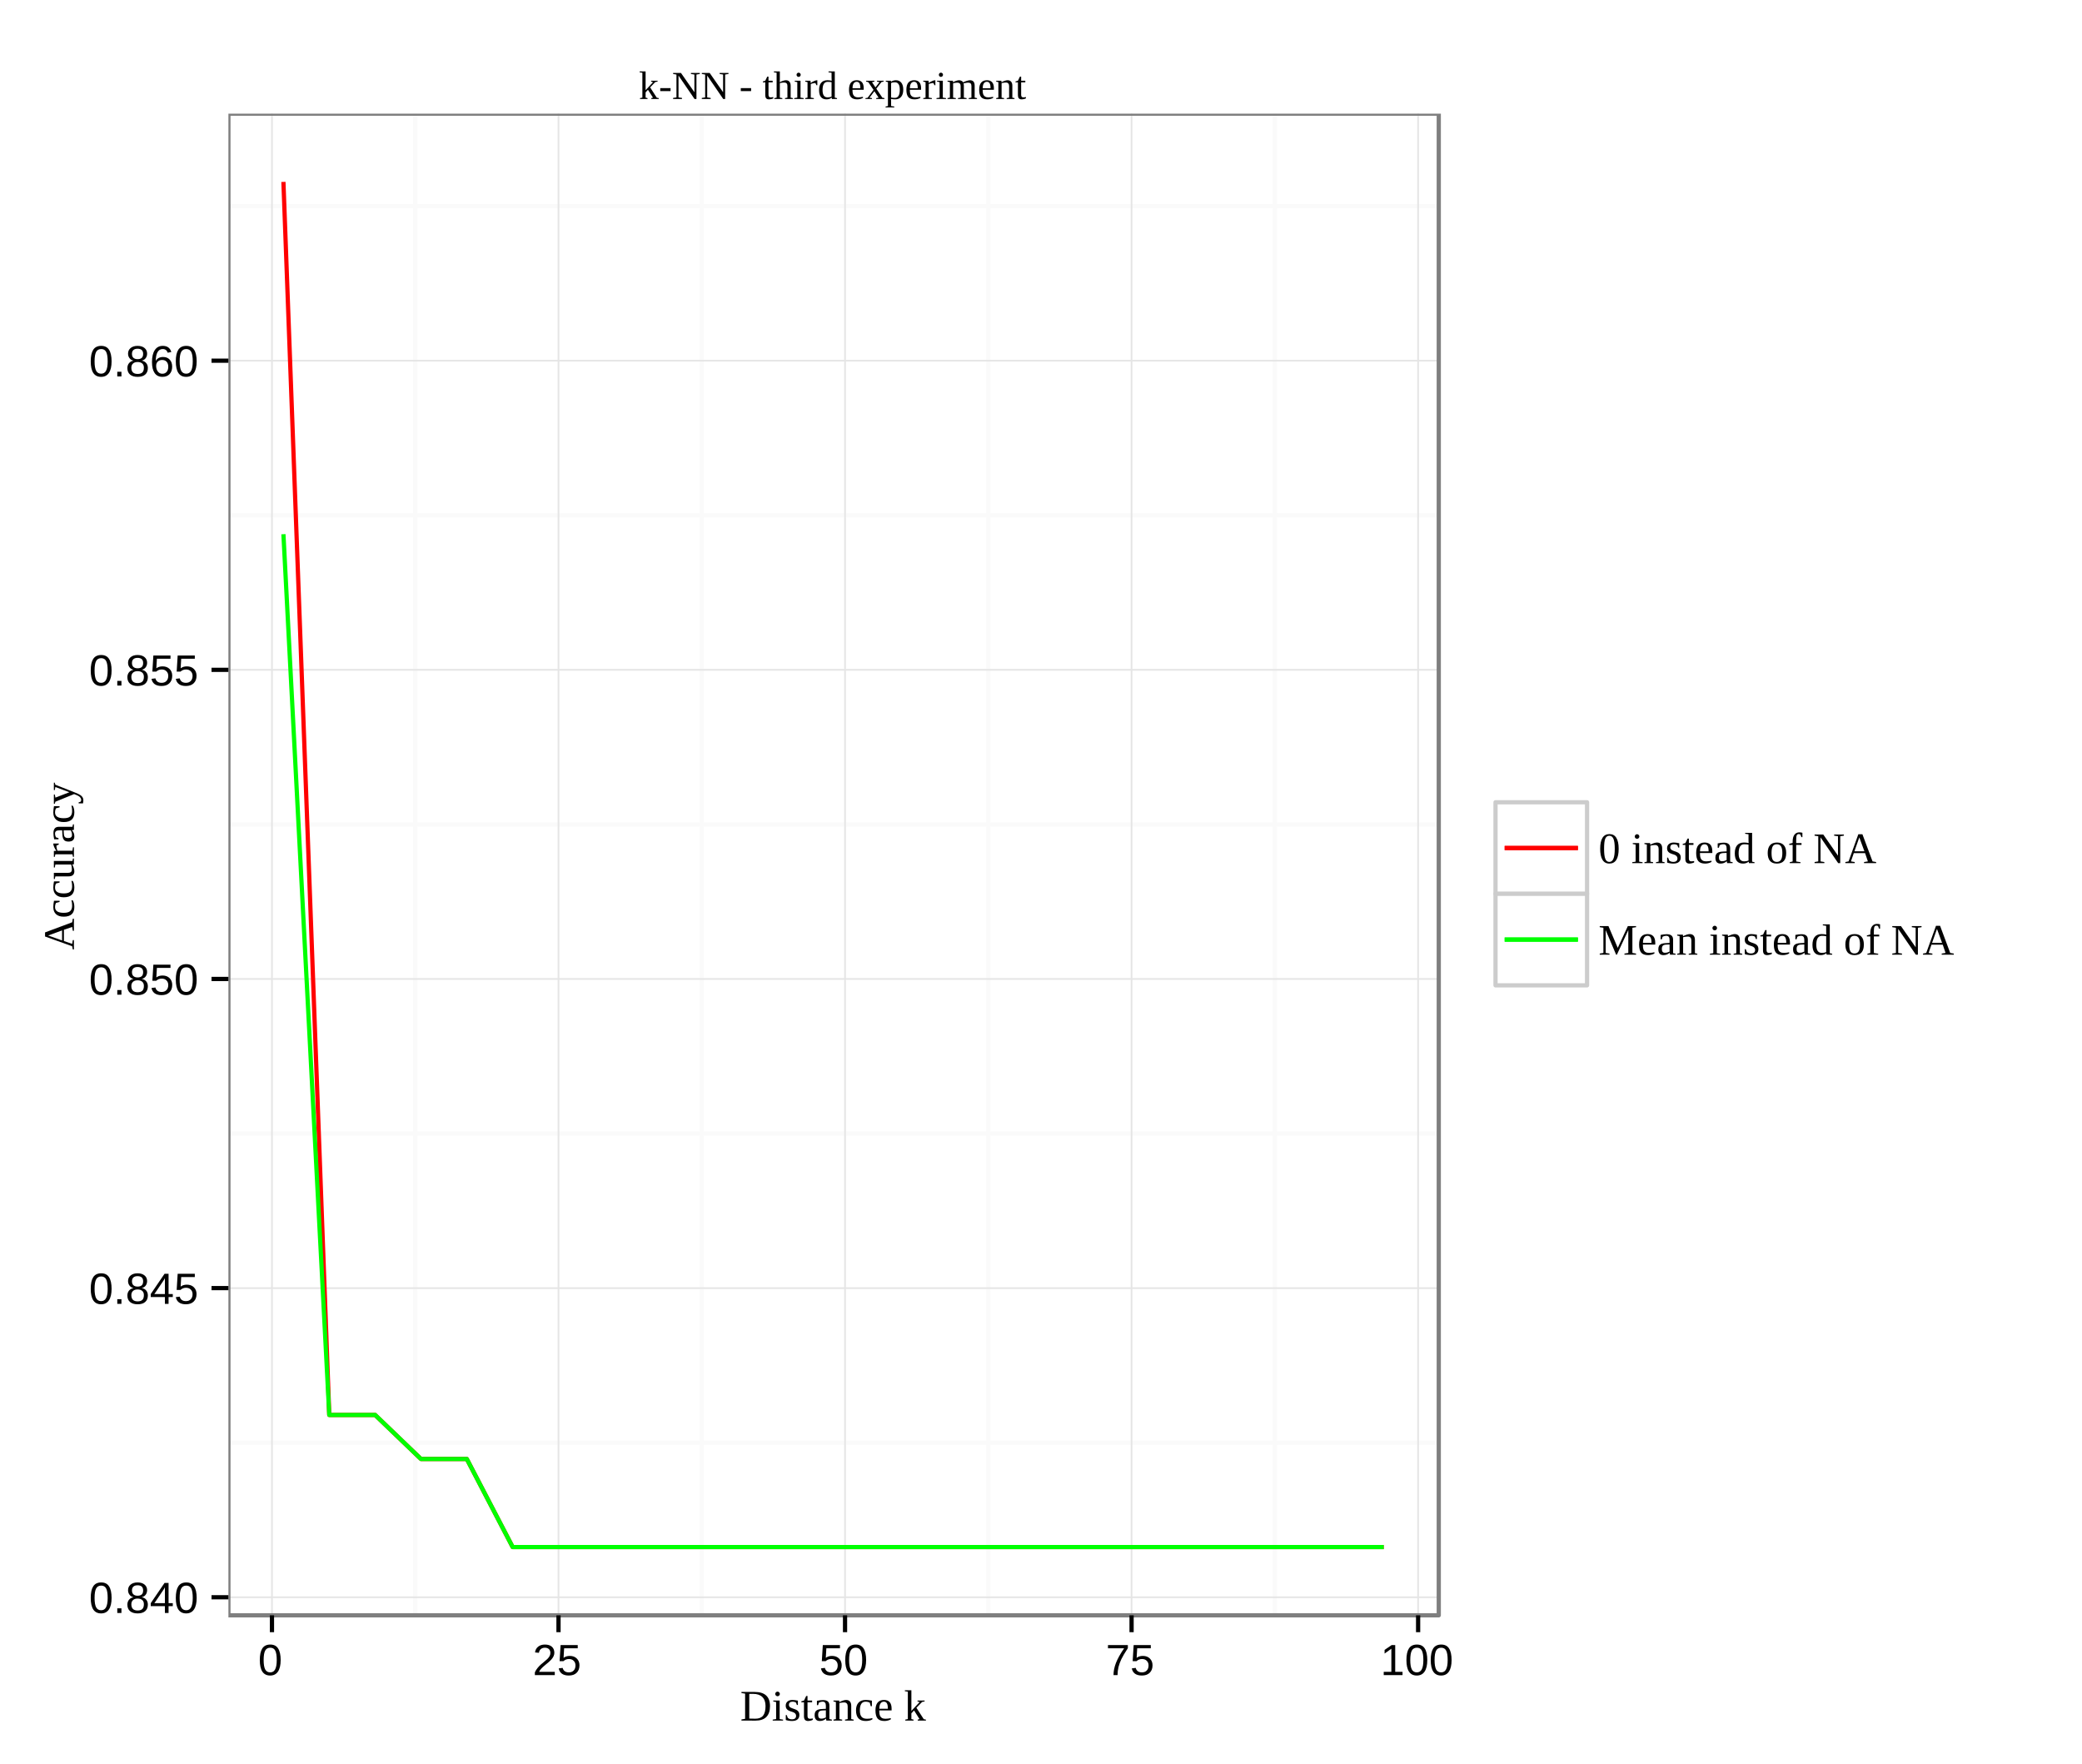 <?xml version="1.0" encoding="UTF-8"?>
<svg xmlns="http://www.w3.org/2000/svg" xmlns:xlink="http://www.w3.org/1999/xlink" width="524pt" height="444pt" viewBox="0 0 524 444" version="1.1">
<defs>
<g>
<symbol overflow="visible" id="glyph0-0">
<path style="stroke:none;" d="M 1.094 -7.562 L 7.141 -7.562 L 7.141 0 L 1.094 0 Z M 1.516 -7.156 L 1.516 -0.406 L 6.734 -0.406 L 6.734 -7.156 Z M 1.516 -7.156 "/>
</symbol>
<symbol overflow="visible" id="glyph0-1">
<path style="stroke:none;" d="M 5.688 -3.781 C 5.688 -2.52 5.461 -1.555 5.016 -0.891 C 4.566 -0.223 3.91 0.109 3.047 0.109 C 2.172 0.109 1.516 -0.219 1.078 -0.875 C 0.648 -1.539 0.438 -2.508 0.438 -3.781 C 0.438 -5.082 0.645 -6.055 1.062 -6.703 C 1.488 -7.359 2.16 -7.688 3.078 -7.688 C 3.973 -7.688 4.629 -7.359 5.047 -6.703 C 5.473 -6.047 5.688 -5.07 5.688 -3.781 Z M 4.703 -3.781 C 4.703 -4.875 4.578 -5.664 4.328 -6.156 C 4.078 -6.645 3.66 -6.891 3.078 -6.891 C 2.484 -6.891 2.055 -6.648 1.797 -6.172 C 1.535 -5.691 1.406 -4.895 1.406 -3.781 C 1.406 -2.707 1.535 -1.922 1.797 -1.422 C 2.066 -0.93 2.488 -0.688 3.062 -0.688 C 3.625 -0.688 4.035 -0.938 4.297 -1.438 C 4.566 -1.945 4.703 -2.727 4.703 -3.781 Z M 4.703 -3.781 "/>
</symbol>
<symbol overflow="visible" id="glyph0-2">
<path style="stroke:none;" d="M 1 0 L 1 -1.172 L 2.047 -1.172 L 2.047 0 Z M 1 0 "/>
</symbol>
<symbol overflow="visible" id="glyph0-3">
<path style="stroke:none;" d="M 5.641 -2.109 C 5.641 -1.41 5.414 -0.863 4.969 -0.469 C 4.531 -0.082 3.895 0.109 3.062 0.109 C 2.25 0.109 1.613 -0.082 1.156 -0.469 C 0.707 -0.852 0.484 -1.395 0.484 -2.094 C 0.484 -2.594 0.625 -3.008 0.906 -3.344 C 1.188 -3.676 1.547 -3.879 1.984 -3.953 L 1.984 -3.984 C 1.578 -4.078 1.254 -4.285 1.016 -4.609 C 0.773 -4.93 0.656 -5.305 0.656 -5.734 C 0.656 -6.316 0.867 -6.785 1.297 -7.141 C 1.734 -7.504 2.316 -7.688 3.047 -7.688 C 3.785 -7.688 4.367 -7.508 4.797 -7.156 C 5.234 -6.801 5.453 -6.328 5.453 -5.734 C 5.453 -5.297 5.332 -4.914 5.094 -4.594 C 4.852 -4.27 4.523 -4.066 4.109 -3.984 L 4.109 -3.969 C 4.586 -3.883 4.961 -3.676 5.234 -3.344 C 5.504 -3.02 5.641 -2.609 5.641 -2.109 Z M 4.453 -5.672 C 4.453 -6.535 3.984 -6.969 3.047 -6.969 C 2.586 -6.969 2.238 -6.859 2 -6.641 C 1.758 -6.422 1.641 -6.098 1.641 -5.672 C 1.641 -5.242 1.758 -4.914 2 -4.688 C 2.25 -4.457 2.598 -4.344 3.047 -4.344 C 3.504 -4.344 3.852 -4.445 4.094 -4.656 C 4.332 -4.863 4.453 -5.203 4.453 -5.672 Z M 4.641 -2.203 C 4.641 -2.672 4.5 -3.023 4.219 -3.266 C 3.938 -3.504 3.547 -3.625 3.047 -3.625 C 2.547 -3.625 2.16 -3.492 1.891 -3.234 C 1.617 -2.984 1.484 -2.633 1.484 -2.188 C 1.484 -1.145 2.016 -0.625 3.078 -0.625 C 3.598 -0.625 3.988 -0.75 4.25 -1 C 4.508 -1.25 4.641 -1.648 4.641 -2.203 Z M 4.641 -2.203 "/>
</symbol>
<symbol overflow="visible" id="glyph0-4">
<path style="stroke:none;" d="M 4.734 -1.719 L 4.734 0 L 3.812 0 L 3.812 -1.719 L 0.25 -1.719 L 0.25 -2.469 L 3.719 -7.562 L 4.734 -7.562 L 4.734 -2.469 L 5.797 -2.469 L 5.797 -1.719 Z M 3.812 -6.484 C 3.812 -6.461 3.766 -6.363 3.672 -6.188 C 3.578 -6.02 3.504 -5.906 3.453 -5.844 L 1.516 -2.984 L 1.234 -2.578 L 1.141 -2.469 L 3.812 -2.469 Z M 3.812 -6.484 "/>
</symbol>
<symbol overflow="visible" id="glyph0-5">
<path style="stroke:none;" d="M 5.656 -2.469 C 5.656 -1.664 5.414 -1.035 4.938 -0.578 C 4.469 -0.117 3.812 0.109 2.969 0.109 C 2.258 0.109 1.688 -0.039 1.25 -0.344 C 0.82 -0.656 0.551 -1.102 0.438 -1.688 L 1.422 -1.812 C 1.617 -1.062 2.141 -0.688 2.984 -0.688 C 3.504 -0.688 3.91 -0.844 4.203 -1.156 C 4.504 -1.469 4.656 -1.895 4.656 -2.438 C 4.656 -2.914 4.504 -3.301 4.203 -3.594 C 3.91 -3.895 3.516 -4.047 3.016 -4.047 C 2.754 -4.047 2.508 -4.004 2.281 -3.922 C 2.051 -3.836 1.828 -3.695 1.609 -3.5 L 0.656 -3.5 L 0.906 -7.562 L 5.219 -7.562 L 5.219 -6.75 L 1.797 -6.75 L 1.656 -4.344 C 2.07 -4.664 2.594 -4.828 3.219 -4.828 C 3.957 -4.828 4.547 -4.609 4.984 -4.172 C 5.43 -3.734 5.656 -3.164 5.656 -2.469 Z M 5.656 -2.469 "/>
</symbol>
<symbol overflow="visible" id="glyph0-6">
<path style="stroke:none;" d="M 5.641 -2.469 C 5.641 -1.676 5.422 -1.047 4.984 -0.578 C 4.547 -0.117 3.945 0.109 3.188 0.109 C 2.332 0.109 1.68 -0.207 1.234 -0.844 C 0.785 -1.477 0.562 -2.398 0.562 -3.609 C 0.562 -4.922 0.797 -5.926 1.266 -6.625 C 1.734 -7.332 2.398 -7.688 3.266 -7.688 C 4.41 -7.688 5.129 -7.172 5.422 -6.141 L 4.5 -5.969 C 4.312 -6.582 3.895 -6.891 3.25 -6.891 C 2.695 -6.891 2.27 -6.633 1.969 -6.125 C 1.664 -5.613 1.516 -4.867 1.516 -3.891 C 1.691 -4.223 1.938 -4.473 2.25 -4.641 C 2.57 -4.805 2.941 -4.891 3.359 -4.891 C 4.055 -4.891 4.609 -4.672 5.016 -4.234 C 5.43 -3.797 5.641 -3.207 5.641 -2.469 Z M 4.656 -2.438 C 4.656 -2.977 4.52 -3.395 4.25 -3.688 C 3.977 -3.988 3.602 -4.141 3.125 -4.141 C 2.676 -4.141 2.312 -4.008 2.031 -3.75 C 1.75 -3.488 1.609 -3.129 1.609 -2.672 C 1.609 -2.078 1.754 -1.594 2.047 -1.219 C 2.336 -0.852 2.707 -0.672 3.156 -0.672 C 3.625 -0.672 3.988 -0.828 4.25 -1.141 C 4.52 -1.453 4.656 -1.883 4.656 -2.438 Z M 4.656 -2.438 "/>
</symbol>
<symbol overflow="visible" id="glyph0-7">
<path style="stroke:none;" d="M 0.547 0 L 0.547 -0.688 C 0.734 -1.102 0.957 -1.469 1.219 -1.781 C 1.477 -2.102 1.754 -2.395 2.047 -2.656 C 2.336 -2.914 2.625 -3.156 2.906 -3.375 C 3.195 -3.602 3.457 -3.828 3.688 -4.047 C 3.914 -4.273 4.098 -4.508 4.234 -4.75 C 4.379 -4.988 4.453 -5.266 4.453 -5.578 C 4.453 -5.992 4.328 -6.316 4.078 -6.547 C 3.836 -6.773 3.504 -6.891 3.078 -6.891 C 2.66 -6.891 2.316 -6.773 2.047 -6.547 C 1.785 -6.328 1.629 -6.016 1.578 -5.609 L 0.594 -5.703 C 0.664 -6.305 0.922 -6.785 1.359 -7.141 C 1.805 -7.504 2.379 -7.688 3.078 -7.688 C 3.836 -7.688 4.422 -7.504 4.828 -7.141 C 5.242 -6.773 5.453 -6.266 5.453 -5.609 C 5.453 -5.316 5.383 -5.023 5.25 -4.734 C 5.113 -4.441 4.91 -4.148 4.641 -3.859 C 4.379 -3.566 3.875 -3.117 3.125 -2.516 C 2.719 -2.18 2.391 -1.879 2.141 -1.609 C 1.898 -1.336 1.723 -1.078 1.609 -0.828 L 5.562 -0.828 L 5.562 0 Z M 0.547 0 "/>
</symbol>
<symbol overflow="visible" id="glyph0-8">
<path style="stroke:none;" d="M 5.562 -6.781 C 4.789 -5.602 4.242 -4.676 3.922 -4 C 3.609 -3.332 3.367 -2.672 3.203 -2.016 C 3.047 -1.367 2.969 -0.695 2.969 0 L 1.953 0 C 1.953 -0.969 2.156 -1.984 2.562 -3.047 C 2.977 -4.117 3.664 -5.352 4.625 -6.75 L 0.562 -6.75 L 0.562 -7.562 L 5.562 -7.562 Z M 5.562 -6.781 "/>
</symbol>
<symbol overflow="visible" id="glyph0-9">
<path style="stroke:none;" d="M 0.844 0 L 0.844 -0.828 L 2.766 -0.828 L 2.766 -6.641 L 1.062 -5.422 L 1.062 -6.344 L 2.844 -7.562 L 3.734 -7.562 L 3.734 -0.828 L 5.578 -0.828 L 5.578 0 Z M 0.844 0 "/>
</symbol>
<symbol overflow="visible" id="glyph1-0">
<path style="stroke:none;" d=""/>
</symbol>
<symbol overflow="visible" id="glyph1-1">
<path style="stroke:none;" d="M 6.375 -3.656 C 6.375 -4.656 6.102 -5.414 5.562 -5.938 C 5.02 -6.457 4.25 -6.719 3.25 -6.719 L 2.281 -6.719 L 2.281 -0.5 C 2.707 -0.477 3.219 -0.469 3.812 -0.469 C 4.688 -0.469 5.332 -0.723 5.75 -1.234 C 6.164 -1.754 6.375 -2.562 6.375 -3.656 Z M 3.594 -7.203 C 4.914 -7.203 5.895 -6.906 6.531 -6.312 C 7.176 -5.719 7.5 -4.828 7.5 -3.641 C 7.5 -2.441 7.191 -1.531 6.578 -0.906 C 5.961 -0.289 5.039 0.016 3.812 0.016 L 1.234 0 L 0.312 0 L 0.312 -0.281 L 1.234 -0.438 L 1.234 -6.781 L 0.312 -6.922 L 0.312 -7.203 Z M 3.594 -7.203 "/>
</symbol>
<symbol overflow="visible" id="glyph1-2">
<path style="stroke:none;" d="M 2.031 -6.703 C 2.031 -6.547 1.973 -6.41 1.859 -6.297 C 1.742 -6.18 1.609 -6.125 1.453 -6.125 C 1.297 -6.125 1.16 -6.18 1.047 -6.297 C 0.93 -6.41 0.875 -6.547 0.875 -6.703 C 0.875 -6.859 0.93 -6.992 1.047 -7.109 C 1.16 -7.223 1.297 -7.281 1.453 -7.281 C 1.609 -7.281 1.742 -7.223 1.859 -7.109 C 1.973 -6.992 2.031 -6.859 2.031 -6.703 Z M 1.984 -0.375 L 2.844 -0.234 L 2.844 0 L 0.234 0 L 0.234 -0.234 L 1.094 -0.375 L 1.094 -4.672 L 0.375 -4.812 L 0.375 -5.047 L 1.984 -5.047 Z M 1.984 -0.375 "/>
</symbol>
<symbol overflow="visible" id="glyph1-3">
<path style="stroke:none;" d="M 3.891 -1.422 C 3.891 -0.922 3.727 -0.539 3.406 -0.281 C 3.094 -0.02 2.625 0.109 2 0.109 C 1.75 0.109 1.473 0.082 1.172 0.031 C 0.867 -0.02 0.633 -0.078 0.469 -0.141 L 0.469 -1.391 L 0.703 -1.391 L 0.969 -0.688 C 1.238 -0.438 1.586 -0.312 2.016 -0.312 C 2.711 -0.312 3.062 -0.609 3.062 -1.203 C 3.062 -1.641 2.785 -1.953 2.234 -2.141 L 1.75 -2.297 C 1.395 -2.41 1.133 -2.531 0.969 -2.656 C 0.801 -2.781 0.672 -2.93 0.578 -3.109 C 0.492 -3.285 0.453 -3.5 0.453 -3.75 C 0.453 -4.195 0.602 -4.547 0.906 -4.797 C 1.207 -5.055 1.613 -5.188 2.125 -5.188 C 2.5 -5.188 2.961 -5.129 3.516 -5.016 L 3.516 -3.922 L 3.266 -3.922 L 3.047 -4.5 C 2.848 -4.664 2.547 -4.75 2.141 -4.75 C 1.848 -4.75 1.625 -4.676 1.469 -4.531 C 1.32 -4.395 1.25 -4.203 1.25 -3.953 C 1.25 -3.754 1.316 -3.582 1.453 -3.438 C 1.598 -3.301 1.805 -3.188 2.078 -3.094 C 2.609 -2.914 2.953 -2.785 3.109 -2.703 C 3.273 -2.617 3.414 -2.516 3.531 -2.391 C 3.645 -2.273 3.734 -2.141 3.797 -1.984 C 3.859 -1.828 3.891 -1.641 3.891 -1.422 Z M 3.891 -1.422 "/>
</symbol>
<symbol overflow="visible" id="glyph1-4">
<path style="stroke:none;" d="M 1.797 0.109 C 1.453 0.109 1.191 0.008 1.016 -0.188 C 0.848 -0.395 0.766 -0.688 0.766 -1.062 L 0.766 -4.594 L 0.109 -4.594 L 0.109 -4.844 L 0.781 -5.047 L 1.328 -6.188 L 1.656 -6.188 L 1.656 -5.047 L 2.812 -5.047 L 2.812 -4.594 L 1.656 -4.594 L 1.656 -1.156 C 1.656 -0.926 1.707 -0.75 1.812 -0.625 C 1.926 -0.508 2.066 -0.453 2.234 -0.453 C 2.441 -0.453 2.691 -0.477 2.984 -0.531 L 2.984 -0.188 C 2.859 -0.102 2.676 -0.035 2.438 0.016 C 2.207 0.078 1.992 0.109 1.797 0.109 Z M 1.797 0.109 "/>
</symbol>
<symbol overflow="visible" id="glyph1-5">
<path style="stroke:none;" d="M 2.5 -5.156 C 3.051 -5.156 3.457 -5.039 3.719 -4.812 C 3.977 -4.594 4.109 -4.25 4.109 -3.781 L 4.109 -0.375 L 4.734 -0.234 L 4.734 0 L 3.344 0 L 3.25 -0.5 C 2.832 -0.094 2.312 0.109 1.688 0.109 C 0.82 0.109 0.391 -0.391 0.391 -1.391 C 0.391 -1.734 0.453 -2.016 0.578 -2.234 C 0.711 -2.453 0.922 -2.617 1.203 -2.734 C 1.492 -2.848 1.91 -2.91 2.453 -2.922 L 3.219 -2.953 L 3.219 -3.734 C 3.219 -4.086 3.148 -4.344 3.016 -4.5 C 2.891 -4.664 2.695 -4.75 2.438 -4.75 C 2.07 -4.75 1.742 -4.664 1.453 -4.5 L 1.266 -3.875 L 0.969 -3.875 L 0.969 -4.969 C 1.551 -5.094 2.062 -5.156 2.5 -5.156 Z M 3.219 -2.578 L 2.516 -2.547 C 2.023 -2.535 1.695 -2.441 1.531 -2.266 C 1.363 -2.098 1.281 -1.816 1.281 -1.422 C 1.281 -0.797 1.535 -0.484 2.047 -0.484 C 2.285 -0.484 2.492 -0.508 2.672 -0.562 C 2.848 -0.625 3.031 -0.695 3.219 -0.781 Z M 3.219 -2.578 "/>
</symbol>
<symbol overflow="visible" id="glyph1-6">
<path style="stroke:none;" d="M 1.734 -4.641 C 2.016 -4.797 2.312 -4.926 2.625 -5.031 C 2.938 -5.133 3.195 -5.188 3.406 -5.188 C 3.844 -5.188 4.172 -5.055 4.391 -4.797 C 4.609 -4.547 4.719 -4.18 4.719 -3.703 L 4.719 -0.375 L 5.328 -0.234 L 5.328 0 L 3.156 0 L 3.156 -0.234 L 3.828 -0.375 L 3.828 -3.594 C 3.828 -3.895 3.754 -4.129 3.609 -4.297 C 3.461 -4.473 3.238 -4.562 2.938 -4.562 C 2.613 -4.562 2.219 -4.508 1.75 -4.406 L 1.75 -0.375 L 2.438 -0.234 L 2.438 0 L 0.25 0 L 0.25 -0.234 L 0.859 -0.375 L 0.859 -4.672 L 0.25 -4.812 L 0.25 -5.047 L 1.688 -5.047 Z M 1.734 -4.641 "/>
</symbol>
<symbol overflow="visible" id="glyph1-7">
<path style="stroke:none;" d="M 4.547 -0.312 C 4.367 -0.176 4.125 -0.07 3.812 0 C 3.508 0.07 3.195 0.109 2.875 0.109 C 1.238 0.109 0.422 -0.781 0.422 -2.562 C 0.422 -3.406 0.629 -4.051 1.047 -4.5 C 1.461 -4.957 2.062 -5.188 2.844 -5.188 C 3.32 -5.188 3.848 -5.129 4.422 -5.016 L 4.422 -3.609 L 4.125 -3.609 L 3.891 -4.5 C 3.598 -4.664 3.242 -4.75 2.828 -4.75 C 1.867 -4.75 1.391 -4.02 1.391 -2.562 C 1.391 -1.801 1.535 -1.258 1.828 -0.938 C 2.117 -0.613 2.57 -0.453 3.188 -0.453 C 3.707 -0.453 4.16 -0.508 4.547 -0.625 Z M 4.547 -0.312 "/>
</symbol>
<symbol overflow="visible" id="glyph1-8">
<path style="stroke:none;" d="M 1.391 -2.547 L 1.391 -2.438 C 1.391 -1.945 1.441 -1.562 1.547 -1.281 C 1.66 -1.008 1.832 -0.801 2.062 -0.656 C 2.289 -0.52 2.586 -0.453 2.953 -0.453 C 3.148 -0.453 3.379 -0.469 3.641 -0.5 C 3.91 -0.531 4.129 -0.566 4.297 -0.609 L 4.297 -0.312 C 4.129 -0.195 3.895 -0.098 3.594 -0.016 C 3.301 0.066 3.004 0.109 2.703 0.109 C 1.91 0.109 1.332 -0.098 0.969 -0.516 C 0.613 -0.941 0.438 -1.625 0.438 -2.562 C 0.438 -3.445 0.617 -4.102 0.984 -4.531 C 1.348 -4.969 1.875 -5.188 2.562 -5.188 C 3.852 -5.188 4.5 -4.453 4.5 -2.984 L 4.5 -2.547 Z M 2.562 -4.75 C 2.188 -4.75 1.898 -4.598 1.703 -4.297 C 1.504 -3.992 1.406 -3.551 1.406 -2.969 L 3.562 -2.969 C 3.562 -3.613 3.477 -4.07 3.312 -4.344 C 3.156 -4.613 2.906 -4.75 2.562 -4.75 Z M 2.562 -4.75 "/>
</symbol>
<symbol overflow="visible" id="glyph1-9">
<path style="stroke:none;" d=""/>
</symbol>
<symbol overflow="visible" id="glyph1-10">
<path style="stroke:none;" d="M 1.844 -2.438 L 3.922 -4.656 L 3.391 -4.812 L 3.391 -5.047 L 5.172 -5.047 L 5.172 -4.812 L 4.547 -4.688 L 3.109 -3.219 L 4.953 -0.359 L 5.5 -0.234 L 5.5 0 L 3.438 0 L 3.438 -0.234 L 3.891 -0.375 L 2.516 -2.547 L 1.844 -1.828 L 1.844 -0.375 L 2.391 -0.234 L 2.391 0 L 0.312 0 L 0.312 -0.234 L 0.953 -0.375 L 0.953 -7.266 L 0.203 -7.391 L 0.203 -7.625 L 1.844 -7.625 Z M 1.844 -2.438 "/>
</symbol>
<symbol overflow="visible" id="glyph1-11">
<path style="stroke:none;" d="M 5.078 -3.625 C 5.078 -1.133 4.289 0.109 2.719 0.109 C 1.957 0.109 1.383 -0.207 1 -0.844 C 0.613 -1.488 0.422 -2.414 0.422 -3.625 C 0.422 -4.82 0.613 -5.734 1 -6.359 C 1.383 -6.992 1.973 -7.312 2.766 -7.312 C 3.523 -7.312 4.098 -7 4.484 -6.375 C 4.879 -5.75 5.078 -4.832 5.078 -3.625 Z M 4.094 -3.625 C 4.094 -4.781 3.984 -5.613 3.766 -6.125 C 3.547 -6.633 3.195 -6.891 2.719 -6.891 C 2.25 -6.891 1.91 -6.648 1.703 -6.172 C 1.504 -5.691 1.406 -4.844 1.406 -3.625 C 1.406 -2.414 1.508 -1.562 1.719 -1.062 C 1.926 -0.562 2.258 -0.312 2.719 -0.312 C 3.188 -0.312 3.531 -0.57 3.75 -1.094 C 3.977 -1.613 4.094 -2.457 4.094 -3.625 Z M 4.094 -3.625 "/>
</symbol>
<symbol overflow="visible" id="glyph1-12">
<path style="stroke:none;" d="M 3.891 -0.375 C 3.484 -0.051 3.008 0.109 2.469 0.109 C 1.082 0.109 0.391 -0.75 0.391 -2.469 C 0.391 -3.352 0.582 -4.023 0.969 -4.484 C 1.363 -4.953 1.941 -5.188 2.703 -5.188 C 3.086 -5.188 3.484 -5.145 3.891 -5.062 C 3.859 -5.176 3.844 -5.473 3.844 -5.953 L 3.844 -7.266 L 3 -7.391 L 3 -7.625 L 4.75 -7.625 L 4.75 -0.375 L 5.359 -0.234 L 5.359 0 L 3.953 0 Z M 1.359 -2.469 C 1.359 -1.789 1.473 -1.285 1.703 -0.953 C 1.93 -0.617 2.285 -0.453 2.766 -0.453 C 3.172 -0.453 3.531 -0.52 3.844 -0.656 L 3.844 -4.656 C 3.531 -4.719 3.172 -4.75 2.766 -4.75 C 1.828 -4.75 1.359 -3.988 1.359 -2.469 Z M 1.359 -2.469 "/>
</symbol>
<symbol overflow="visible" id="glyph1-13">
<path style="stroke:none;" d="M 5.078 -2.547 C 5.078 -0.773 4.289 0.109 2.719 0.109 C 1.957 0.109 1.383 -0.113 1 -0.562 C 0.613 -1.02 0.422 -1.68 0.422 -2.547 C 0.422 -3.398 0.613 -4.051 1 -4.5 C 1.383 -4.957 1.973 -5.188 2.766 -5.188 C 3.523 -5.188 4.098 -4.961 4.484 -4.516 C 4.879 -4.078 5.078 -3.422 5.078 -2.547 Z M 4.109 -2.547 C 4.109 -3.328 3.992 -3.891 3.766 -4.234 C 3.547 -4.578 3.195 -4.75 2.719 -4.75 C 2.25 -4.75 1.91 -4.582 1.703 -4.25 C 1.492 -3.914 1.391 -3.348 1.391 -2.547 C 1.391 -1.734 1.492 -1.156 1.703 -0.812 C 1.922 -0.477 2.258 -0.312 2.719 -0.312 C 3.188 -0.312 3.535 -0.488 3.766 -0.844 C 3.992 -1.195 4.109 -1.766 4.109 -2.547 Z M 4.109 -2.547 "/>
</symbol>
<symbol overflow="visible" id="glyph1-14">
<path style="stroke:none;" d="M 1.203 -4.594 L 0.344 -4.594 L 0.344 -4.859 L 1.203 -5.078 L 1.203 -5.422 C 1.203 -6.172 1.348 -6.742 1.641 -7.141 C 1.941 -7.547 2.359 -7.75 2.891 -7.75 C 3.172 -7.75 3.426 -7.711 3.656 -7.641 L 3.656 -6.547 L 3.406 -6.547 L 3.156 -7.203 C 3.031 -7.273 2.883 -7.312 2.719 -7.312 C 2.488 -7.312 2.328 -7.211 2.234 -7.016 C 2.141 -6.816 2.094 -6.441 2.094 -5.891 L 2.094 -5.047 L 3.438 -5.047 L 3.438 -4.594 L 2.094 -4.594 L 2.094 -0.422 L 3.188 -0.234 L 3.188 0 L 0.469 0 L 0.469 -0.234 L 1.203 -0.422 Z M 1.203 -4.594 "/>
</symbol>
<symbol overflow="visible" id="glyph1-15">
<path style="stroke:none;" d="M 6.203 -6.781 L 5.234 -6.922 L 5.234 -7.203 L 7.688 -7.203 L 7.688 -6.922 L 6.766 -6.781 L 6.766 0 L 6.25 0 L 1.812 -6.484 L 1.812 -0.438 L 2.766 -0.281 L 2.766 0 L 0.312 0 L 0.312 -0.281 L 1.234 -0.438 L 1.234 -6.781 L 0.312 -6.922 L 0.312 -7.203 L 2.5 -7.203 L 6.203 -1.875 Z M 6.203 -6.781 "/>
</symbol>
<symbol overflow="visible" id="glyph1-16">
<path style="stroke:none;" d="M 2.469 -0.281 L 2.469 0 L 0.109 0 L 0.109 -0.281 L 0.922 -0.438 L 3.375 -7.266 L 4.406 -7.266 L 6.953 -0.438 L 7.859 -0.281 L 7.859 0 L 4.812 0 L 4.812 -0.281 L 5.781 -0.438 L 5.078 -2.516 L 2.234 -2.516 L 1.516 -0.438 Z M 3.625 -6.484 L 2.391 -2.984 L 4.906 -2.984 Z M 3.625 -6.484 "/>
</symbol>
<symbol overflow="visible" id="glyph1-17">
<path style="stroke:none;" d="M 4.625 0 L 4.438 0 L 1.812 -6.188 L 1.812 -0.438 L 2.766 -0.281 L 2.766 0 L 0.312 0 L 0.312 -0.281 L 1.234 -0.438 L 1.234 -6.781 L 0.312 -6.922 L 0.312 -7.203 L 2.5 -7.203 L 4.844 -1.719 L 7.391 -7.203 L 9.453 -7.203 L 9.453 -6.922 L 8.531 -6.781 L 8.531 -0.438 L 9.453 -0.281 L 9.453 0 L 6.531 0 L 6.531 -0.281 L 7.5 -0.438 L 7.5 -6.188 Z M 4.625 0 "/>
</symbol>
<symbol overflow="visible" id="glyph2-0">
<path style="stroke:none;" d=""/>
</symbol>
<symbol overflow="visible" id="glyph2-1">
<path style="stroke:none;" d="M -0.281 -2.469 L 0 -2.469 L 0 -0.109 L -0.281 -0.109 L -0.438 -0.922 L -7.266 -3.375 L -7.266 -4.406 L -0.438 -6.953 L -0.281 -7.859 L 0 -7.859 L 0 -4.812 L -0.281 -4.812 L -0.438 -5.781 L -2.516 -5.078 L -2.516 -2.234 L -0.438 -1.516 Z M -6.484 -3.625 L -2.984 -2.391 L -2.984 -4.906 Z M -6.484 -3.625 "/>
</symbol>
<symbol overflow="visible" id="glyph2-2">
<path style="stroke:none;" d="M -0.312 -4.547 C -0.176 -4.367 -0.07 -4.125 0 -3.812 C 0.07 -3.508 0.109 -3.195 0.109 -2.875 C 0.109 -1.238 -0.781 -0.422 -2.562 -0.422 C -3.406 -0.422 -4.051 -0.629 -4.5 -1.047 C -4.957 -1.461 -5.188 -2.062 -5.188 -2.844 C -5.188 -3.32 -5.129 -3.848 -5.016 -4.422 L -3.609 -4.422 L -3.609 -4.125 L -4.5 -3.891 C -4.664 -3.598 -4.75 -3.242 -4.75 -2.828 C -4.75 -1.867 -4.02 -1.391 -2.562 -1.391 C -1.801 -1.391 -1.258 -1.535 -0.938 -1.828 C -0.613 -2.117 -0.453 -2.57 -0.453 -3.188 C -0.453 -3.707 -0.508 -4.16 -0.625 -4.547 Z M -0.312 -4.547 "/>
</symbol>
<symbol overflow="visible" id="glyph2-3">
<path style="stroke:none;" d="M -1.438 -1.688 C -0.82 -1.688 -0.516 -1.973 -0.516 -2.547 C -0.516 -2.984 -0.57 -3.395 -0.688 -3.781 L -4.672 -3.781 L -4.812 -3.031 L -5.047 -3.031 L -5.047 -4.672 L -0.375 -4.672 L -0.234 -5.312 L 0 -5.312 L 0 -3.844 L -0.406 -3.797 C -0.27 -3.547 -0.148 -3.254 -0.047 -2.922 C 0.055 -2.586 0.109 -2.305 0.109 -2.078 C 0.109 -1.223 -0.383 -0.797 -1.375 -0.797 L -4.672 -0.797 L -4.812 -0.141 L -5.047 -0.141 L -5.047 -1.688 Z M -1.438 -1.688 "/>
</symbol>
<symbol overflow="visible" id="glyph2-4">
<path style="stroke:none;" d="M -5.188 -3.562 L -3.812 -3.562 L -3.812 -3.328 L -4.406 -3.031 C -4.406 -2.844 -4.379 -2.625 -4.328 -2.375 C -4.285 -2.133 -4.223 -1.926 -4.141 -1.75 L -0.375 -1.75 L -0.234 -2.609 L 0 -2.609 L 0 -0.219 L -0.234 -0.219 L -0.375 -0.859 L -4.672 -0.859 L -4.812 -0.219 L -5.047 -0.219 L -5.047 -1.688 L -4.422 -1.734 C -4.598 -1.953 -4.77 -2.242 -4.938 -2.609 C -5.102 -2.973 -5.188 -3.266 -5.188 -3.484 Z M -5.188 -3.562 "/>
</symbol>
<symbol overflow="visible" id="glyph2-5">
<path style="stroke:none;" d="M -5.156 -2.5 C -5.156 -3.051 -5.039 -3.457 -4.812 -3.719 C -4.594 -3.977 -4.25 -4.109 -3.781 -4.109 L -0.375 -4.109 L -0.234 -4.734 L 0 -4.734 L 0 -3.344 L -0.5 -3.25 C -0.094 -2.832 0.109 -2.312 0.109 -1.688 C 0.109 -0.82 -0.391 -0.391 -1.391 -0.391 C -1.734 -0.391 -2.016 -0.453 -2.234 -0.578 C -2.453 -0.711 -2.617 -0.922 -2.734 -1.203 C -2.848 -1.492 -2.91 -1.91 -2.922 -2.453 L -2.953 -3.219 L -3.734 -3.219 C -4.086 -3.219 -4.344 -3.148 -4.5 -3.016 C -4.664 -2.891 -4.75 -2.695 -4.75 -2.438 C -4.75 -2.07 -4.664 -1.742 -4.5 -1.453 L -3.875 -1.266 L -3.875 -0.969 L -4.969 -0.969 C -5.094 -1.551 -5.156 -2.062 -5.156 -2.5 Z M -2.578 -3.219 L -2.547 -2.516 C -2.535 -2.023 -2.441 -1.695 -2.266 -1.531 C -2.098 -1.363 -1.816 -1.281 -1.422 -1.281 C -0.797 -1.281 -0.484 -1.535 -0.484 -2.047 C -0.484 -2.285 -0.508 -2.492 -0.562 -2.672 C -0.625 -2.848 -0.695 -3.031 -0.781 -3.219 Z M -2.578 -3.219 "/>
</symbol>
<symbol overflow="visible" id="glyph2-6">
<path style="stroke:none;" d="M 2.375 -1.062 C 2.375 -0.789 2.344 -0.516 2.281 -0.234 L 1.188 -0.234 L 1.188 -0.5 L 1.703 -0.672 C 1.785 -0.785 1.828 -0.941 1.828 -1.141 C 1.828 -1.316 1.77 -1.484 1.656 -1.641 C 1.551 -1.805 1.395 -1.953 1.188 -2.078 C 0.977 -2.211 0.598 -2.379 0.047 -2.578 L -4.672 -0.656 L -4.812 -0.141 L -5.047 -0.141 L -5.047 -2.469 L -4.812 -2.469 L -4.656 -1.688 L -1.141 -3.047 L -4.672 -4.359 L -4.812 -3.578 L -5.047 -3.578 L -5.047 -5.453 L -4.812 -5.453 L -4.688 -4.938 L 0.312 -2.953 C 0.906 -2.723 1.332 -2.52 1.594 -2.344 C 1.852 -2.176 2.047 -1.988 2.172 -1.781 C 2.305 -1.57 2.375 -1.332 2.375 -1.062 Z M 2.375 -1.062 "/>
</symbol>
<symbol overflow="visible" id="glyph3-0">
<path style="stroke:none;" d=""/>
</symbol>
<symbol overflow="visible" id="glyph3-1">
<path style="stroke:none;" d="M 1.688 -2.219 L 3.562 -4.234 L 3.078 -4.375 L 3.078 -4.594 L 4.703 -4.594 L 4.703 -4.375 L 4.125 -4.266 L 2.828 -2.922 L 4.5 -0.328 L 5 -0.219 L 5 0 L 3.125 0 L 3.125 -0.219 L 3.547 -0.344 L 2.281 -2.312 L 1.688 -1.656 L 1.688 -0.344 L 2.172 -0.219 L 2.172 0 L 0.281 0 L 0.281 -0.219 L 0.875 -0.344 L 0.875 -6.609 L 0.188 -6.719 L 0.188 -6.938 L 1.688 -6.938 Z M 1.688 -2.219 "/>
</symbol>
<symbol overflow="visible" id="glyph3-2">
<path style="stroke:none;" d="M 0.375 -1.984 L 0.375 -2.734 L 2.969 -2.734 L 2.969 -1.984 Z M 0.375 -1.984 "/>
</symbol>
<symbol overflow="visible" id="glyph3-3">
<path style="stroke:none;" d="M 5.641 -6.156 L 4.766 -6.297 L 4.766 -6.547 L 7 -6.547 L 7 -6.297 L 6.156 -6.156 L 6.156 0 L 5.672 0 L 1.641 -5.891 L 1.641 -0.391 L 2.516 -0.266 L 2.516 0 L 0.281 0 L 0.281 -0.266 L 1.125 -0.391 L 1.125 -6.156 L 0.281 -6.297 L 0.281 -6.547 L 2.266 -6.547 L 5.641 -1.703 Z M 5.641 -6.156 "/>
</symbol>
<symbol overflow="visible" id="glyph3-4">
<path style="stroke:none;" d=""/>
</symbol>
<symbol overflow="visible" id="glyph3-5">
<path style="stroke:none;" d="M 1.625 0.094 C 1.312 0.094 1.078 0.004 0.922 -0.172 C 0.773 -0.359 0.703 -0.625 0.703 -0.969 L 0.703 -4.188 L 0.094 -4.188 L 0.094 -4.406 L 0.703 -4.594 L 1.203 -5.625 L 1.516 -5.625 L 1.516 -4.594 L 2.562 -4.594 L 2.562 -4.188 L 1.516 -4.188 L 1.516 -1.047 C 1.516 -0.836 1.562 -0.676 1.656 -0.562 C 1.75 -0.457 1.875 -0.406 2.031 -0.406 C 2.219 -0.406 2.445 -0.43 2.719 -0.484 L 2.719 -0.172 C 2.602 -0.086 2.438 -0.023 2.219 0.016 C 2.008 0.066 1.812 0.094 1.625 0.094 Z M 1.625 0.094 "/>
</symbol>
<symbol overflow="visible" id="glyph3-6">
<path style="stroke:none;" d="M 1.594 -4.953 C 1.594 -4.609 1.582 -4.363 1.562 -4.219 C 1.789 -4.352 2.051 -4.469 2.344 -4.562 C 2.645 -4.664 2.898 -4.719 3.109 -4.719 C 3.504 -4.719 3.801 -4.598 4 -4.359 C 4.207 -4.129 4.312 -3.797 4.312 -3.359 L 4.312 -0.344 L 4.875 -0.219 L 4.875 0 L 2.891 0 L 2.891 -0.219 L 3.5 -0.344 L 3.5 -3.297 C 3.5 -3.859 3.227 -4.141 2.688 -4.141 C 2.383 -4.141 2.02 -4.094 1.594 -4 L 1.594 -0.344 L 2.219 -0.219 L 2.219 0 L 0.203 0 L 0.203 -0.219 L 0.781 -0.344 L 0.781 -6.609 L 0.094 -6.719 L 0.094 -6.938 L 1.594 -6.938 Z M 1.594 -4.953 "/>
</symbol>
<symbol overflow="visible" id="glyph3-7">
<path style="stroke:none;" d="M 1.844 -6.094 C 1.844 -5.945 1.789 -5.82 1.688 -5.719 C 1.582 -5.613 1.457 -5.562 1.312 -5.562 C 1.176 -5.562 1.055 -5.613 0.953 -5.719 C 0.848 -5.82 0.797 -5.945 0.797 -6.094 C 0.797 -6.238 0.848 -6.363 0.953 -6.469 C 1.055 -6.57 1.176 -6.625 1.312 -6.625 C 1.457 -6.625 1.582 -6.57 1.688 -6.469 C 1.789 -6.363 1.844 -6.238 1.844 -6.094 Z M 1.797 -0.344 L 2.594 -0.219 L 2.594 0 L 0.203 0 L 0.203 -0.219 L 0.984 -0.344 L 0.984 -4.25 L 0.344 -4.375 L 0.344 -4.594 L 1.797 -4.594 Z M 1.797 -0.344 "/>
</symbol>
<symbol overflow="visible" id="glyph3-8">
<path style="stroke:none;" d="M 3.25 -4.719 L 3.25 -3.469 L 3.031 -3.469 L 2.75 -4.016 C 2.582 -4.016 2.391 -3.988 2.172 -3.938 C 1.953 -3.895 1.758 -3.836 1.594 -3.766 L 1.594 -0.344 L 2.375 -0.219 L 2.375 0 L 0.203 0 L 0.203 -0.219 L 0.781 -0.344 L 0.781 -4.25 L 0.203 -4.375 L 0.203 -4.594 L 1.531 -4.594 L 1.578 -4.016 C 1.773 -4.18 2.039 -4.336 2.375 -4.484 C 2.707 -4.641 2.973 -4.719 3.172 -4.719 Z M 3.25 -4.719 "/>
</symbol>
<symbol overflow="visible" id="glyph3-9">
<path style="stroke:none;" d="M 3.531 -0.344 C 3.164 -0.051 2.734 0.094 2.234 0.094 C 0.984 0.094 0.359 -0.688 0.359 -2.25 C 0.359 -3.051 0.535 -3.66 0.891 -4.078 C 1.242 -4.504 1.77 -4.719 2.469 -4.719 C 2.812 -4.719 3.164 -4.676 3.531 -4.594 C 3.508 -4.707 3.5 -4.977 3.5 -5.406 L 3.5 -6.609 L 2.734 -6.719 L 2.734 -6.938 L 4.312 -6.938 L 4.312 -0.344 L 4.875 -0.219 L 4.875 0 L 3.594 0 Z M 1.234 -2.25 C 1.234 -1.633 1.336 -1.172 1.547 -0.859 C 1.754 -0.555 2.078 -0.406 2.516 -0.406 C 2.879 -0.406 3.207 -0.469 3.5 -0.594 L 3.5 -4.234 C 3.207 -4.285 2.879 -4.312 2.516 -4.312 C 1.66 -4.312 1.234 -3.625 1.234 -2.25 Z M 1.234 -2.25 "/>
</symbol>
<symbol overflow="visible" id="glyph3-10">
<path style="stroke:none;" d="M 1.266 -2.312 L 1.266 -2.219 C 1.266 -1.77 1.312 -1.422 1.406 -1.172 C 1.508 -0.922 1.664 -0.727 1.875 -0.594 C 2.082 -0.469 2.352 -0.406 2.688 -0.406 C 2.863 -0.406 3.07 -0.422 3.312 -0.453 C 3.551 -0.484 3.75 -0.516 3.906 -0.547 L 3.906 -0.281 C 3.75 -0.176 3.535 -0.086 3.266 -0.016 C 3.004 0.055 2.734 0.094 2.453 0.094 C 1.734 0.094 1.207 -0.098 0.875 -0.484 C 0.551 -0.867 0.391 -1.484 0.391 -2.328 C 0.391 -3.129 0.555 -3.727 0.891 -4.125 C 1.223 -4.52 1.703 -4.719 2.328 -4.719 C 3.504 -4.719 4.094 -4.047 4.094 -2.703 L 4.094 -2.312 Z M 2.328 -4.328 C 1.992 -4.328 1.734 -4.188 1.547 -3.906 C 1.367 -3.633 1.281 -3.234 1.281 -2.703 L 3.25 -2.703 C 3.25 -3.285 3.172 -3.703 3.016 -3.953 C 2.867 -4.203 2.641 -4.328 2.328 -4.328 Z M 2.328 -4.328 "/>
</symbol>
<symbol overflow="visible" id="glyph3-11">
<path style="stroke:none;" d="M 4.875 -0.219 L 4.875 0 L 2.797 0 L 2.797 -0.219 L 3.406 -0.328 L 2.344 -1.953 L 1.109 -0.328 L 1.734 -0.219 L 1.734 0 L 0.094 0 L 0.094 -0.219 L 0.625 -0.297 L 2.125 -2.297 L 0.797 -4.25 L 0.266 -4.375 L 0.266 -4.594 L 2.344 -4.594 L 2.344 -4.375 L 1.734 -4.234 L 2.609 -2.922 L 3.625 -4.25 L 3 -4.375 L 3 -4.594 L 4.656 -4.594 L 4.656 -4.375 L 4.125 -4.266 L 2.828 -2.594 L 4.344 -0.328 Z M 4.875 -0.219 "/>
</symbol>
<symbol overflow="visible" id="glyph3-12">
<path style="stroke:none;" d="M 0.75 -4.25 L 0.219 -4.375 L 0.219 -4.594 L 1.516 -4.594 L 1.516 -4.328 C 1.648 -4.441 1.832 -4.535 2.062 -4.609 C 2.289 -4.68 2.523 -4.719 2.766 -4.719 C 3.348 -4.719 3.801 -4.508 4.125 -4.094 C 4.445 -3.688 4.609 -3.102 4.609 -2.344 C 4.609 -1.57 4.43 -0.973 4.078 -0.547 C 3.734 -0.117 3.227 0.094 2.562 0.094 C 2.195 0.094 1.848 0.055 1.516 -0.016 C 1.535 0.223 1.547 0.41 1.547 0.547 L 1.547 1.781 L 2.344 1.906 L 2.344 2.125 L 0.156 2.125 L 0.156 1.906 L 0.75 1.781 Z M 3.734 -2.344 C 3.734 -2.969 3.629 -3.43 3.422 -3.734 C 3.223 -4.047 2.914 -4.203 2.5 -4.203 C 2.113 -4.203 1.797 -4.145 1.547 -4.031 L 1.547 -0.375 C 1.836 -0.312 2.156 -0.281 2.5 -0.281 C 3.32 -0.281 3.734 -0.969 3.734 -2.344 Z M 3.734 -2.344 "/>
</symbol>
<symbol overflow="visible" id="glyph3-13">
<path style="stroke:none;" d="M 1.594 -4.219 C 1.832 -4.352 2.086 -4.469 2.359 -4.562 C 2.641 -4.664 2.883 -4.719 3.094 -4.719 C 3.312 -4.719 3.516 -4.672 3.703 -4.578 C 3.898 -4.492 4.047 -4.363 4.141 -4.188 C 4.391 -4.32 4.68 -4.441 5.016 -4.547 C 5.359 -4.66 5.641 -4.719 5.859 -4.719 C 6.641 -4.719 7.031 -4.266 7.031 -3.359 L 7.031 -0.344 L 7.625 -0.219 L 7.625 0 L 5.531 0 L 5.531 -0.219 L 6.219 -0.344 L 6.219 -3.266 C 6.219 -3.828 5.957 -4.109 5.438 -4.109 C 5.352 -4.109 5.254 -4.102 5.141 -4.094 C 5.023 -4.082 4.91 -4.066 4.797 -4.047 C 4.691 -4.035 4.586 -4.016 4.484 -3.984 C 4.379 -3.961 4.297 -3.945 4.234 -3.938 C 4.285 -3.758 4.312 -3.566 4.312 -3.359 L 4.312 -0.344 L 5 -0.219 L 5 0 L 2.828 0 L 2.828 -0.219 L 3.5 -0.344 L 3.5 -3.266 C 3.5 -3.535 3.43 -3.742 3.297 -3.891 C 3.16 -4.035 2.953 -4.109 2.672 -4.109 C 2.379 -4.109 2.023 -4.062 1.609 -3.969 L 1.609 -0.344 L 2.297 -0.219 L 2.297 0 L 0.203 0 L 0.203 -0.219 L 0.797 -0.344 L 0.797 -4.25 L 0.203 -4.375 L 0.203 -4.594 L 1.547 -4.594 Z M 1.594 -4.219 "/>
</symbol>
<symbol overflow="visible" id="glyph3-14">
<path style="stroke:none;" d="M 1.578 -4.219 C 1.828 -4.363 2.094 -4.484 2.375 -4.578 C 2.664 -4.672 2.906 -4.719 3.094 -4.719 C 3.488 -4.719 3.785 -4.598 3.984 -4.359 C 4.191 -4.129 4.297 -3.797 4.297 -3.359 L 4.297 -0.344 L 4.844 -0.219 L 4.844 0 L 2.875 0 L 2.875 -0.219 L 3.484 -0.344 L 3.484 -3.266 C 3.484 -3.535 3.414 -3.75 3.281 -3.906 C 3.156 -4.062 2.953 -4.141 2.672 -4.141 C 2.379 -4.141 2.02 -4.094 1.594 -4 L 1.594 -0.344 L 2.219 -0.219 L 2.219 0 L 0.234 0 L 0.234 -0.219 L 0.781 -0.344 L 0.781 -4.25 L 0.234 -4.375 L 0.234 -4.594 L 1.531 -4.594 Z M 1.578 -4.219 "/>
</symbol>
</g>
<clipPath id="clip1">
  <path d="M 57.488 28.602 L 363 28.602 L 363 407 L 57.488 407 Z M 57.488 28.602 "/>
</clipPath>
<clipPath id="clip2">
  <path d="M 57.488 362 L 363 362 L 363 364 L 57.488 364 Z M 57.488 362 "/>
</clipPath>
<clipPath id="clip3">
  <path d="M 57.488 284 L 363 284 L 363 286 L 57.488 286 Z M 57.488 284 "/>
</clipPath>
<clipPath id="clip4">
  <path d="M 57.488 206 L 363 206 L 363 209 L 57.488 209 Z M 57.488 206 "/>
</clipPath>
<clipPath id="clip5">
  <path d="M 57.488 129 L 363 129 L 363 131 L 57.488 131 Z M 57.488 129 "/>
</clipPath>
<clipPath id="clip6">
  <path d="M 57.488 51 L 363 51 L 363 53 L 57.488 53 Z M 57.488 51 "/>
</clipPath>
<clipPath id="clip7">
  <path d="M 103 28.602 L 106 28.602 L 106 407.516 L 103 407.516 Z M 103 28.602 "/>
</clipPath>
<clipPath id="clip8">
  <path d="M 176 28.602 L 178 28.602 L 178 407.516 L 176 407.516 Z M 176 28.602 "/>
</clipPath>
<clipPath id="clip9">
  <path d="M 248 28.602 L 250 28.602 L 250 407.516 L 248 407.516 Z M 248 28.602 "/>
</clipPath>
<clipPath id="clip10">
  <path d="M 320 28.602 L 322 28.602 L 322 407.516 L 320 407.516 Z M 320 28.602 "/>
</clipPath>
<clipPath id="clip11">
  <path d="M 57.488 401 L 363 401 L 363 403 L 57.488 403 Z M 57.488 401 "/>
</clipPath>
<clipPath id="clip12">
  <path d="M 57.488 323 L 363 323 L 363 325 L 57.488 325 Z M 57.488 323 "/>
</clipPath>
<clipPath id="clip13">
  <path d="M 57.488 246 L 363 246 L 363 247 L 57.488 247 Z M 57.488 246 "/>
</clipPath>
<clipPath id="clip14">
  <path d="M 57.488 168 L 363 168 L 363 169 L 57.488 169 Z M 57.488 168 "/>
</clipPath>
<clipPath id="clip15">
  <path d="M 57.488 90 L 363 90 L 363 91 L 57.488 91 Z M 57.488 90 "/>
</clipPath>
<clipPath id="clip16">
  <path d="M 68 28.602 L 69 28.602 L 69 407 L 68 407 Z M 68 28.602 "/>
</clipPath>
<clipPath id="clip17">
  <path d="M 140 28.602 L 141 28.602 L 141 407 L 140 407 Z M 140 28.602 "/>
</clipPath>
<clipPath id="clip18">
  <path d="M 212 28.602 L 213 28.602 L 213 407 L 212 407 Z M 212 28.602 "/>
</clipPath>
<clipPath id="clip19">
  <path d="M 284 28.602 L 286 28.602 L 286 407 L 284 407 Z M 284 28.602 "/>
</clipPath>
<clipPath id="clip20">
  <path d="M 356 28.602 L 358 28.602 L 358 407 L 356 407 Z M 356 28.602 "/>
</clipPath>
<clipPath id="clip21">
  <path d="M 57.488 28.602 L 363 28.602 L 363 407.516 L 57.488 407.516 Z M 57.488 28.602 "/>
</clipPath>
</defs>
<g id="surface1650">
<rect x="0" y="0" width="524" height="444" style="fill:rgb(100%,100%,100%);fill-opacity:1;stroke:none;"/>
<rect x="0" y="0" width="524" height="444" style="fill:rgb(100%,100%,100%);fill-opacity:1;stroke:none;"/>
<path style="fill:none;stroke-width:1.063;stroke-linecap:round;stroke-linejoin:round;stroke:rgb(100%,100%,100%);stroke-opacity:1;stroke-miterlimit:10;" d="M 0 444 L 524 444 L 524 0 L 0 0 Z M 0 444 "/>
<g clip-path="url(#clip1)" clip-rule="nonzero">
<path style=" stroke:none;fill-rule:nonzero;fill:rgb(100%,100%,100%);fill-opacity:1;" d="M 57.488 406.512 L 362.109 406.512 L 362.109 28.598 L 57.488 28.598 Z M 57.488 406.512 "/>
</g>
<g clip-path="url(#clip2)" clip-rule="nonzero">
<path style="fill:none;stroke-width:1.063;stroke-linecap:butt;stroke-linejoin:round;stroke:rgb(98.039%,98.039%,98.039%);stroke-opacity:1;stroke-miterlimit:10;" d="M 57.488 363.07 L 362.105 363.07 "/>
</g>
<g clip-path="url(#clip3)" clip-rule="nonzero">
<path style="fill:none;stroke-width:1.063;stroke-linecap:butt;stroke-linejoin:round;stroke:rgb(98.039%,98.039%,98.039%);stroke-opacity:1;stroke-miterlimit:10;" d="M 57.488 285.27 L 362.105 285.27 "/>
</g>
<g clip-path="url(#clip4)" clip-rule="nonzero">
<path style="fill:none;stroke-width:1.063;stroke-linecap:butt;stroke-linejoin:round;stroke:rgb(98.039%,98.039%,98.039%);stroke-opacity:1;stroke-miterlimit:10;" d="M 57.488 207.473 L 362.105 207.473 "/>
</g>
<g clip-path="url(#clip5)" clip-rule="nonzero">
<path style="fill:none;stroke-width:1.063;stroke-linecap:butt;stroke-linejoin:round;stroke:rgb(98.039%,98.039%,98.039%);stroke-opacity:1;stroke-miterlimit:10;" d="M 57.488 129.672 L 362.105 129.672 "/>
</g>
<g clip-path="url(#clip6)" clip-rule="nonzero">
<path style="fill:none;stroke-width:1.063;stroke-linecap:butt;stroke-linejoin:round;stroke:rgb(98.039%,98.039%,98.039%);stroke-opacity:1;stroke-miterlimit:10;" d="M 57.488 51.875 L 362.105 51.875 "/>
</g>
<g clip-path="url(#clip7)" clip-rule="nonzero">
<path style="fill:none;stroke-width:1.063;stroke-linecap:butt;stroke-linejoin:round;stroke:rgb(98.039%,98.039%,98.039%);stroke-opacity:1;stroke-miterlimit:10;" d="M 104.508 406.512 L 104.508 28.602 "/>
</g>
<g clip-path="url(#clip8)" clip-rule="nonzero">
<path style="fill:none;stroke-width:1.063;stroke-linecap:butt;stroke-linejoin:round;stroke:rgb(98.039%,98.039%,98.039%);stroke-opacity:1;stroke-miterlimit:10;" d="M 176.625 406.512 L 176.625 28.602 "/>
</g>
<g clip-path="url(#clip9)" clip-rule="nonzero">
<path style="fill:none;stroke-width:1.063;stroke-linecap:butt;stroke-linejoin:round;stroke:rgb(98.039%,98.039%,98.039%);stroke-opacity:1;stroke-miterlimit:10;" d="M 248.738 406.512 L 248.738 28.602 "/>
</g>
<g clip-path="url(#clip10)" clip-rule="nonzero">
<path style="fill:none;stroke-width:1.063;stroke-linecap:butt;stroke-linejoin:round;stroke:rgb(98.039%,98.039%,98.039%);stroke-opacity:1;stroke-miterlimit:10;" d="M 320.855 406.512 L 320.855 28.602 "/>
</g>
<g clip-path="url(#clip11)" clip-rule="nonzero">
<path style="fill:none;stroke-width:0.425;stroke-linecap:butt;stroke-linejoin:round;stroke:rgb(89.804%,89.804%,89.804%);stroke-opacity:1;stroke-miterlimit:10;" d="M 57.488 401.969 L 362.105 401.969 "/>
</g>
<g clip-path="url(#clip12)" clip-rule="nonzero">
<path style="fill:none;stroke-width:0.425;stroke-linecap:butt;stroke-linejoin:round;stroke:rgb(89.804%,89.804%,89.804%);stroke-opacity:1;stroke-miterlimit:10;" d="M 57.488 324.172 L 362.105 324.172 "/>
</g>
<g clip-path="url(#clip13)" clip-rule="nonzero">
<path style="fill:none;stroke-width:0.425;stroke-linecap:butt;stroke-linejoin:round;stroke:rgb(89.804%,89.804%,89.804%);stroke-opacity:1;stroke-miterlimit:10;" d="M 57.488 246.371 L 362.105 246.371 "/>
</g>
<g clip-path="url(#clip14)" clip-rule="nonzero">
<path style="fill:none;stroke-width:0.425;stroke-linecap:butt;stroke-linejoin:round;stroke:rgb(89.804%,89.804%,89.804%);stroke-opacity:1;stroke-miterlimit:10;" d="M 57.488 168.57 L 362.105 168.57 "/>
</g>
<g clip-path="url(#clip15)" clip-rule="nonzero">
<path style="fill:none;stroke-width:0.425;stroke-linecap:butt;stroke-linejoin:round;stroke:rgb(89.804%,89.804%,89.804%);stroke-opacity:1;stroke-miterlimit:10;" d="M 57.488 90.773 L 362.105 90.773 "/>
</g>
<g clip-path="url(#clip16)" clip-rule="nonzero">
<path style="fill:none;stroke-width:0.425;stroke-linecap:butt;stroke-linejoin:round;stroke:rgb(89.804%,89.804%,89.804%);stroke-opacity:1;stroke-miterlimit:10;" d="M 68.449 406.512 L 68.449 28.602 "/>
</g>
<g clip-path="url(#clip17)" clip-rule="nonzero">
<path style="fill:none;stroke-width:0.425;stroke-linecap:butt;stroke-linejoin:round;stroke:rgb(89.804%,89.804%,89.804%);stroke-opacity:1;stroke-miterlimit:10;" d="M 140.566 406.512 L 140.566 28.602 "/>
</g>
<g clip-path="url(#clip18)" clip-rule="nonzero">
<path style="fill:none;stroke-width:0.425;stroke-linecap:butt;stroke-linejoin:round;stroke:rgb(89.804%,89.804%,89.804%);stroke-opacity:1;stroke-miterlimit:10;" d="M 212.68 406.512 L 212.68 28.602 "/>
</g>
<g clip-path="url(#clip19)" clip-rule="nonzero">
<path style="fill:none;stroke-width:0.425;stroke-linecap:butt;stroke-linejoin:round;stroke:rgb(89.804%,89.804%,89.804%);stroke-opacity:1;stroke-miterlimit:10;" d="M 284.797 406.512 L 284.797 28.602 "/>
</g>
<g clip-path="url(#clip20)" clip-rule="nonzero">
<path style="fill:none;stroke-width:0.425;stroke-linecap:butt;stroke-linejoin:round;stroke:rgb(89.804%,89.804%,89.804%);stroke-opacity:1;stroke-miterlimit:10;" d="M 356.914 406.512 L 356.914 28.602 "/>
</g>
<path style="fill:none;stroke-width:1.063;stroke-linecap:butt;stroke-linejoin:round;stroke:rgb(100%,0%,0%);stroke-opacity:1;stroke-miterlimit:1;" d="M 71.332 45.777 L 82.871 356.09 L 94.41 356.09 L 105.949 367.172 L 117.488 367.172 L 129.027 389.336 L 348.262 389.336 "/>
<path style="fill:none;stroke-width:1.063;stroke-linecap:butt;stroke-linejoin:round;stroke:rgb(0%,100%,0%);stroke-opacity:1;stroke-miterlimit:1;" d="M 71.332 134.438 L 82.871 356.09 L 94.41 356.09 L 105.949 367.172 L 117.488 367.172 L 129.027 389.336 L 348.262 389.336 "/>
<g clip-path="url(#clip21)" clip-rule="nonzero">
<path style="fill:none;stroke-width:1.063;stroke-linecap:round;stroke-linejoin:round;stroke:rgb(49.804%,49.804%,49.804%);stroke-opacity:1;stroke-miterlimit:10;" d="M 57.488 406.512 L 362.109 406.512 L 362.109 28.598 L 57.488 28.598 Z M 57.488 406.512 "/>
</g>
<g style="fill:rgb(0%,0%,0%);fill-opacity:1;">
  <use xlink:href="#glyph0-1" x="22.398" y="405.927"/>
  <use xlink:href="#glyph0-2" x="28.517" y="405.927"/>
  <use xlink:href="#glyph0-3" x="31.573" y="405.927"/>
  <use xlink:href="#glyph0-4" x="37.691" y="405.927"/>
  <use xlink:href="#glyph0-1" x="43.81" y="405.927"/>
</g>
<g style="fill:rgb(0%,0%,0%);fill-opacity:1;">
  <use xlink:href="#glyph0-1" x="22.398" y="328.13"/>
  <use xlink:href="#glyph0-2" x="28.517" y="328.13"/>
  <use xlink:href="#glyph0-3" x="31.573" y="328.13"/>
  <use xlink:href="#glyph0-4" x="37.691" y="328.13"/>
  <use xlink:href="#glyph0-5" x="43.81" y="328.13"/>
</g>
<g style="fill:rgb(0%,0%,0%);fill-opacity:1;">
  <use xlink:href="#glyph0-1" x="22.398" y="250.329"/>
  <use xlink:href="#glyph0-2" x="28.517" y="250.329"/>
  <use xlink:href="#glyph0-3" x="31.573" y="250.329"/>
  <use xlink:href="#glyph0-5" x="37.691" y="250.329"/>
  <use xlink:href="#glyph0-1" x="43.81" y="250.329"/>
</g>
<g style="fill:rgb(0%,0%,0%);fill-opacity:1;">
  <use xlink:href="#glyph0-1" x="22.398" y="172.528"/>
  <use xlink:href="#glyph0-2" x="28.517" y="172.528"/>
  <use xlink:href="#glyph0-3" x="31.573" y="172.528"/>
  <use xlink:href="#glyph0-5" x="37.691" y="172.528"/>
  <use xlink:href="#glyph0-5" x="43.81" y="172.528"/>
</g>
<g style="fill:rgb(0%,0%,0%);fill-opacity:1;">
  <use xlink:href="#glyph0-1" x="22.398" y="94.731"/>
  <use xlink:href="#glyph0-2" x="28.517" y="94.731"/>
  <use xlink:href="#glyph0-3" x="31.573" y="94.731"/>
  <use xlink:href="#glyph0-6" x="37.691" y="94.731"/>
  <use xlink:href="#glyph0-1" x="43.81" y="94.731"/>
</g>
<path style="fill:none;stroke-width:1.063;stroke-linecap:butt;stroke-linejoin:round;stroke:rgb(0%,0%,0%);stroke-opacity:1;stroke-miterlimit:10;" d="M 53.234 401.969 L 57.488 401.969 "/>
<path style="fill:none;stroke-width:1.063;stroke-linecap:butt;stroke-linejoin:round;stroke:rgb(0%,0%,0%);stroke-opacity:1;stroke-miterlimit:10;" d="M 53.234 324.172 L 57.488 324.172 "/>
<path style="fill:none;stroke-width:1.063;stroke-linecap:butt;stroke-linejoin:round;stroke:rgb(0%,0%,0%);stroke-opacity:1;stroke-miterlimit:10;" d="M 53.234 246.371 L 57.488 246.371 "/>
<path style="fill:none;stroke-width:1.063;stroke-linecap:butt;stroke-linejoin:round;stroke:rgb(0%,0%,0%);stroke-opacity:1;stroke-miterlimit:10;" d="M 53.234 168.57 L 57.488 168.57 "/>
<path style="fill:none;stroke-width:1.063;stroke-linecap:butt;stroke-linejoin:round;stroke:rgb(0%,0%,0%);stroke-opacity:1;stroke-miterlimit:10;" d="M 53.234 90.773 L 57.488 90.773 "/>
<path style="fill:none;stroke-width:1.063;stroke-linecap:butt;stroke-linejoin:round;stroke:rgb(0%,0%,0%);stroke-opacity:1;stroke-miterlimit:10;" d="M 68.449 410.766 L 68.449 406.512 "/>
<path style="fill:none;stroke-width:1.063;stroke-linecap:butt;stroke-linejoin:round;stroke:rgb(0%,0%,0%);stroke-opacity:1;stroke-miterlimit:10;" d="M 140.566 410.766 L 140.566 406.512 "/>
<path style="fill:none;stroke-width:1.063;stroke-linecap:butt;stroke-linejoin:round;stroke:rgb(0%,0%,0%);stroke-opacity:1;stroke-miterlimit:10;" d="M 212.68 410.766 L 212.68 406.512 "/>
<path style="fill:none;stroke-width:1.063;stroke-linecap:butt;stroke-linejoin:round;stroke:rgb(0%,0%,0%);stroke-opacity:1;stroke-miterlimit:10;" d="M 284.797 410.766 L 284.797 406.512 "/>
<path style="fill:none;stroke-width:1.063;stroke-linecap:butt;stroke-linejoin:round;stroke:rgb(0%,0%,0%);stroke-opacity:1;stroke-miterlimit:10;" d="M 356.914 410.766 L 356.914 406.512 "/>
<g style="fill:rgb(0%,0%,0%);fill-opacity:1;">
  <use xlink:href="#glyph0-1" x="64.949" y="421.56"/>
</g>
<g style="fill:rgb(0%,0%,0%);fill-opacity:1;">
  <use xlink:href="#glyph0-7" x="134.066" y="421.56"/>
  <use xlink:href="#glyph0-5" x="140.185" y="421.56"/>
</g>
<g style="fill:rgb(0%,0%,0%);fill-opacity:1;">
  <use xlink:href="#glyph0-5" x="206.18" y="421.56"/>
  <use xlink:href="#glyph0-1" x="212.298" y="421.56"/>
</g>
<g style="fill:rgb(0%,0%,0%);fill-opacity:1;">
  <use xlink:href="#glyph0-8" x="278.297" y="421.56"/>
  <use xlink:href="#glyph0-5" x="284.415" y="421.56"/>
</g>
<g style="fill:rgb(0%,0%,0%);fill-opacity:1;">
  <use xlink:href="#glyph0-9" x="347.414" y="421.56"/>
  <use xlink:href="#glyph0-1" x="353.532" y="421.56"/>
  <use xlink:href="#glyph0-1" x="359.65" y="421.56"/>
</g>
<g style="fill:rgb(0%,0%,0%);fill-opacity:1;">
  <use xlink:href="#glyph1-1" x="186.297" y="433.002"/>
  <use xlink:href="#glyph1-2" x="194.241" y="433.002"/>
  <use xlink:href="#glyph1-3" x="197.298" y="433.002"/>
  <use xlink:href="#glyph1-4" x="201.579" y="433.002"/>
  <use xlink:href="#glyph1-5" x="204.636" y="433.002"/>
  <use xlink:href="#glyph1-6" x="209.519" y="433.002"/>
  <use xlink:href="#glyph1-7" x="215.019" y="433.002"/>
  <use xlink:href="#glyph1-8" x="219.901" y="433.002"/>
  <use xlink:href="#glyph1-9" x="224.784" y="433.002"/>
  <use xlink:href="#glyph1-10" x="227.534" y="433.002"/>
</g>
<g style="fill:rgb(0%,0%,0%);fill-opacity:1;">
  <use xlink:href="#glyph2-1" x="18.604" y="239.059"/>
  <use xlink:href="#glyph2-2" x="18.604" y="231.114"/>
  <use xlink:href="#glyph2-2" x="18.604" y="226.231"/>
  <use xlink:href="#glyph2-3" x="18.604" y="221.349"/>
  <use xlink:href="#glyph2-4" x="18.604" y="215.849"/>
  <use xlink:href="#glyph2-5" x="18.604" y="212.186"/>
  <use xlink:href="#glyph2-2" x="18.604" y="207.303"/>
  <use xlink:href="#glyph2-6" x="18.604" y="202.42"/>
</g>
<path style=" stroke:none;fill-rule:nonzero;fill:rgb(100%,100%,100%);fill-opacity:1;" d="M 372.141 252.23 L 499.566 252.23 L 499.566 182.887 L 372.141 182.887 Z M 372.141 252.23 "/>
<path style="fill-rule:nonzero;fill:rgb(100%,100%,100%);fill-opacity:1;stroke-width:1.063;stroke-linecap:round;stroke-linejoin:round;stroke:rgb(80%,80%,80%);stroke-opacity:1;stroke-miterlimit:10;" d="M 376.395 224.938 L 399.434 224.938 L 399.434 201.898 L 376.395 201.898 Z M 376.395 224.938 "/>
<path style="fill:none;stroke-width:1.063;stroke-linecap:butt;stroke-linejoin:round;stroke:rgb(100%,0%,0%);stroke-opacity:1;stroke-miterlimit:10;" d="M 378.699 213.418 L 397.129 213.418 "/>
<path style="fill:none;stroke-width:1.063;stroke-linecap:butt;stroke-linejoin:round;stroke:rgb(100%,0%,0%);stroke-opacity:1;stroke-miterlimit:10;" d="M 378.699 213.418 L 397.129 213.418 "/>
<path style="fill-rule:nonzero;fill:rgb(100%,100%,100%);fill-opacity:1;stroke-width:1.063;stroke-linecap:round;stroke-linejoin:round;stroke:rgb(80%,80%,80%);stroke-opacity:1;stroke-miterlimit:10;" d="M 376.395 247.977 L 399.434 247.977 L 399.434 224.938 L 376.395 224.938 Z M 376.395 247.977 "/>
<path style="fill:none;stroke-width:1.063;stroke-linecap:butt;stroke-linejoin:round;stroke:rgb(0%,100%,0%);stroke-opacity:1;stroke-miterlimit:10;" d="M 378.699 236.457 L 397.129 236.457 "/>
<path style="fill:none;stroke-width:1.063;stroke-linecap:butt;stroke-linejoin:round;stroke:rgb(0%,100%,0%);stroke-opacity:1;stroke-miterlimit:10;" d="M 378.699 236.457 L 397.129 236.457 "/>
<g style="fill:rgb(0%,0%,0%);fill-opacity:1;">
  <use xlink:href="#glyph1-11" x="402.312" y="217.221"/>
  <use xlink:href="#glyph1-9" x="407.812" y="217.221"/>
  <use xlink:href="#glyph1-2" x="410.562" y="217.221"/>
  <use xlink:href="#glyph1-6" x="413.619" y="217.221"/>
  <use xlink:href="#glyph1-3" x="419.119" y="217.221"/>
  <use xlink:href="#glyph1-4" x="423.4" y="217.221"/>
  <use xlink:href="#glyph1-8" x="426.457" y="217.221"/>
  <use xlink:href="#glyph1-5" x="431.34" y="217.221"/>
  <use xlink:href="#glyph1-12" x="436.223" y="217.221"/>
  <use xlink:href="#glyph1-9" x="441.723" y="217.221"/>
  <use xlink:href="#glyph1-13" x="444.473" y="217.221"/>
  <use xlink:href="#glyph1-14" x="449.973" y="217.221"/>
  <use xlink:href="#glyph1-9" x="453.636" y="217.221"/>
  <use xlink:href="#glyph1-15" x="456.386" y="217.221"/>
  <use xlink:href="#glyph1-16" x="464.33" y="217.221"/>
</g>
<g style="fill:rgb(0%,0%,0%);fill-opacity:1;">
  <use xlink:href="#glyph1-17" x="402.312" y="240.26"/>
  <use xlink:href="#glyph1-8" x="412.094" y="240.26"/>
  <use xlink:href="#glyph1-5" x="416.977" y="240.26"/>
  <use xlink:href="#glyph1-6" x="421.859" y="240.26"/>
  <use xlink:href="#glyph1-9" x="427.359" y="240.26"/>
  <use xlink:href="#glyph1-2" x="430.109" y="240.26"/>
  <use xlink:href="#glyph1-6" x="433.166" y="240.26"/>
  <use xlink:href="#glyph1-3" x="438.666" y="240.26"/>
  <use xlink:href="#glyph1-4" x="442.947" y="240.26"/>
  <use xlink:href="#glyph1-8" x="446.004" y="240.26"/>
  <use xlink:href="#glyph1-5" x="450.887" y="240.26"/>
  <use xlink:href="#glyph1-12" x="455.77" y="240.26"/>
  <use xlink:href="#glyph1-9" x="461.27" y="240.26"/>
  <use xlink:href="#glyph1-13" x="464.02" y="240.26"/>
  <use xlink:href="#glyph1-14" x="469.52" y="240.26"/>
  <use xlink:href="#glyph1-9" x="473.183" y="240.26"/>
  <use xlink:href="#glyph1-15" x="475.933" y="240.26"/>
  <use xlink:href="#glyph1-16" x="483.877" y="240.26"/>
</g>
<g style="fill:rgb(0%,0%,0%);fill-opacity:1;">
  <use xlink:href="#glyph3-1" x="160.797" y="24.911"/>
  <use xlink:href="#glyph3-2" x="165.797" y="24.911"/>
  <use xlink:href="#glyph3-3" x="169.127" y="24.911"/>
  <use xlink:href="#glyph3-3" x="176.349" y="24.911"/>
  <use xlink:href="#glyph3-4" x="183.57" y="24.911"/>
  <use xlink:href="#glyph3-2" x="186.07" y="24.911"/>
  <use xlink:href="#glyph3-4" x="189.4" y="24.911"/>
  <use xlink:href="#glyph3-5" x="191.9" y="24.911"/>
  <use xlink:href="#glyph3-6" x="194.679" y="24.911"/>
  <use xlink:href="#glyph3-7" x="199.679" y="24.911"/>
  <use xlink:href="#glyph3-8" x="202.457" y="24.911"/>
  <use xlink:href="#glyph3-9" x="205.787" y="24.911"/>
  <use xlink:href="#glyph3-4" x="210.787" y="24.911"/>
  <use xlink:href="#glyph3-10" x="213.287" y="24.911"/>
  <use xlink:href="#glyph3-11" x="217.726" y="24.911"/>
  <use xlink:href="#glyph3-12" x="222.726" y="24.911"/>
  <use xlink:href="#glyph3-10" x="227.726" y="24.911"/>
  <use xlink:href="#glyph3-8" x="232.164" y="24.911"/>
  <use xlink:href="#glyph3-7" x="235.494" y="24.911"/>
  <use xlink:href="#glyph3-13" x="238.272" y="24.911"/>
  <use xlink:href="#glyph3-10" x="246.051" y="24.911"/>
  <use xlink:href="#glyph3-14" x="250.489" y="24.911"/>
  <use xlink:href="#glyph3-5" x="255.489" y="24.911"/>
</g>
</g>
</svg>
